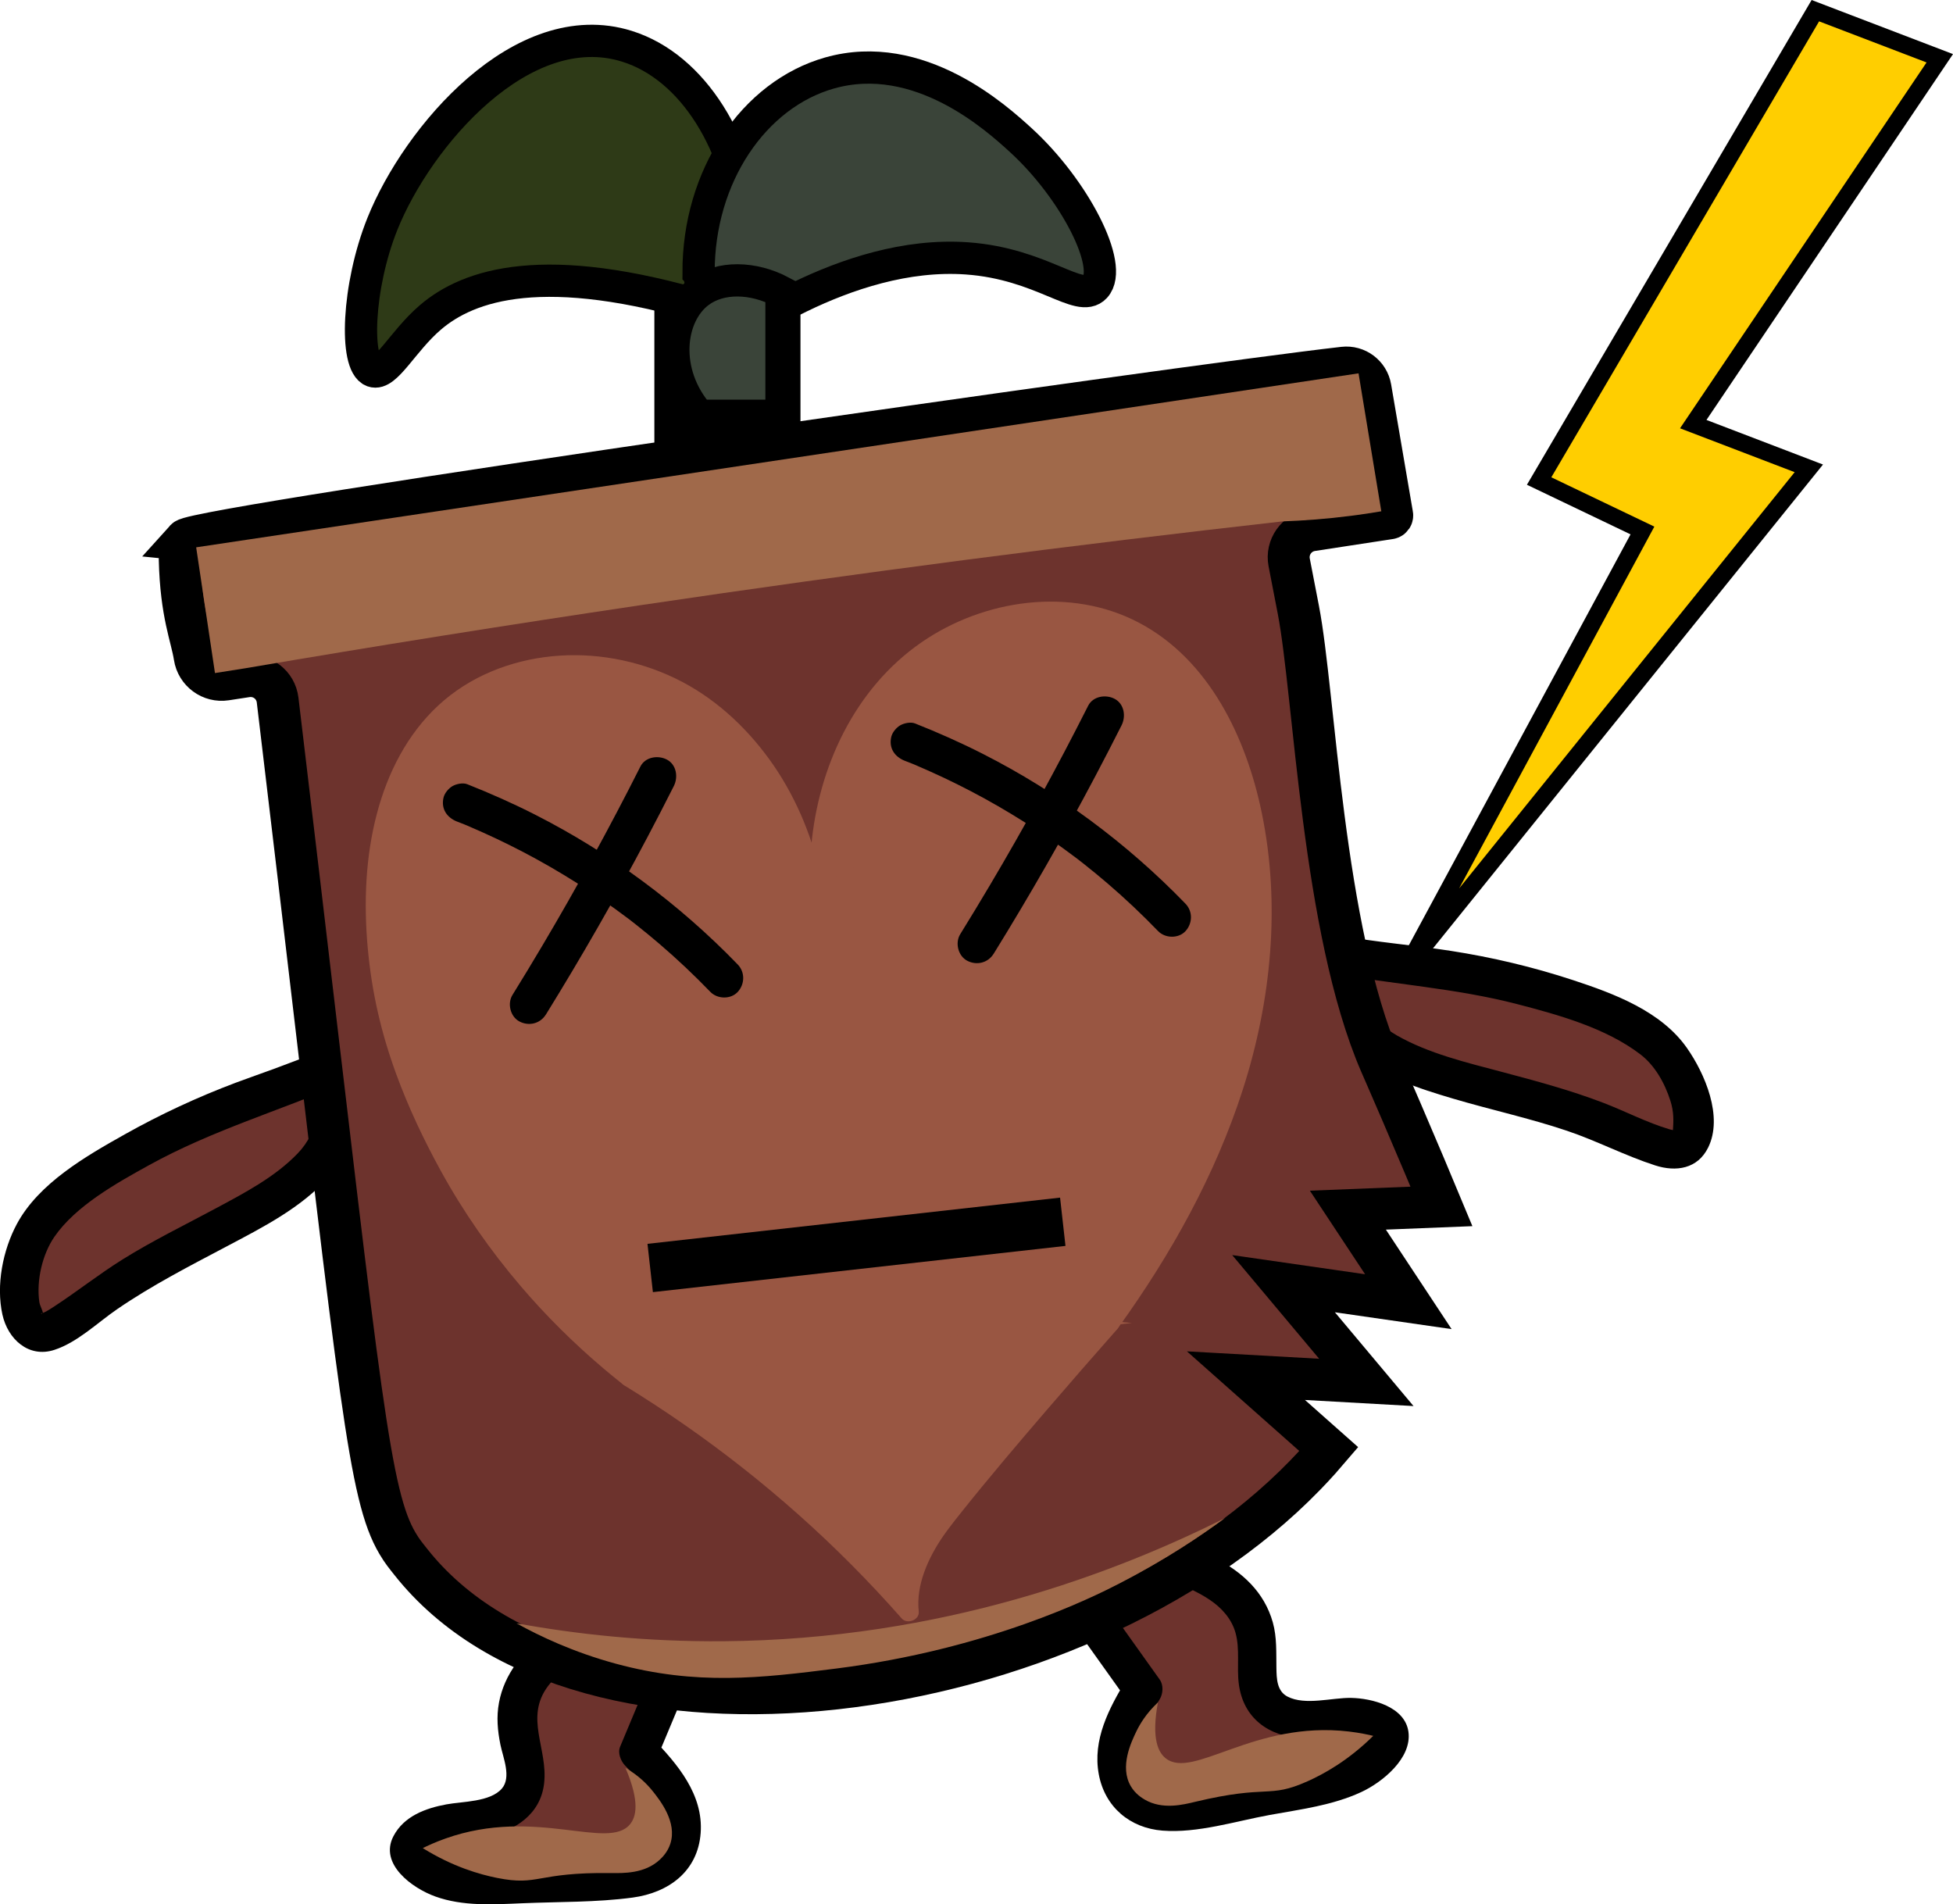 <?xml version="1.0" encoding="UTF-8"?>
<svg xmlns="http://www.w3.org/2000/svg" viewBox="0 0 605.42 590.26">
  <defs>
    <style>
      .cls-1 {
        fill: #3a4439;
      }

      .cls-1, .cls-2, .cls-3, .cls-4, .cls-5, .cls-6 {
        stroke-miterlimit: 10;
      }

      .cls-1, .cls-2, .cls-4, .cls-5, .cls-6 {
        stroke: #000;
      }

      .cls-1, .cls-2, .cls-5 {
        stroke-width: 10px;
      }

      .cls-2 {
        fill: #2e3a17;
      }

      .cls-3 {
        stroke: #995642;
        stroke-width: 2.06px;
      }

      .cls-3, .cls-7 {
        fill: #995642;
      }

      .cls-4 {
        stroke-width: 13px;
      }

      .cls-4, .cls-8 {
        fill: #6d332d;
      }

      .cls-5 {
        fill: #75a833;
      }

      .cls-6 {
        fill: #ffce00;
        stroke-width: 5.35px;
      }

      .cls-9 {
        fill: #a0694a;
      }
    </style>
  </defs>
  <g id="Laag_1" data-name="Laag 1">
    <g>
      <path class="cls-8" d="M103.54,330.55s-.1.04-.11.05c0,0,0,0,0,0-13.22,5.29-23.15,8.74-25.28,9.51-27.32,9.78-47.1,23.1-47.1,23.1-16.67,11.23-20.05,17.88-21.15,20.28-4.68,10.19-5.67,25.16.48,28.88,6.21,3.76,13.52-7.69,40.2-22.42,17.1-9.44,42.96-20.67,50.35-33.93,2.33-4.18,3.32-8.61,3.32-8.61,1.26-6.65.24-12.88-.71-16.86Z"/>
      <path d="M100.51,325.37c3.84-1.64-1.89.72-2.2.84-1.64.65-3.28,1.28-4.93,1.92-2.78,1.07-5.56,2.11-8.35,3.14-3.99,1.47-8.02,2.85-12.01,4.35-11.81,4.45-23.3,9.79-34.31,15.97-12.14,6.81-26.67,15.17-33.45,27.74-4.39,8.15-6.52,19.03-4.51,28.14,1.68,7.6,8.11,13.54,16.1,10.94,7.19-2.34,13.37-8.44,19.49-12.63,10.83-7.42,22.42-13.36,34-19.48,11.04-5.84,23.28-12.04,31.62-21.59,8.83-10.12,10.25-23.01,7.36-35.75-1.71-7.53-13.28-4.34-11.57,3.19,2.07,9.11,1.24,18.39-5.48,25.38-7.01,7.29-16.45,12.23-25.27,16.96-9.7,5.21-19.6,10.03-28.96,15.86-7.29,4.54-13.99,9.87-21.17,14.56-.99.65-1.99,1.31-3.06,1.83-1.33.64.27-.58-.66.27-.83.76-.26-.31.18.07-.18-.16.06.64,0,.04-.12-1.1-.96-2.36-1.14-3.58-.94-6.55.9-14.7,4.68-20.19,6.57-9.53,19.09-16.55,29.43-22.25,19.31-10.65,40.1-16.75,60.26-25.36,7.08-3.02.97-13.36-6.06-10.36Z"/>
    </g>
    <g>
      <path class="cls-8" d="M348.57,480.93c17.08,2.66,37.98,8.9,40.73,25.97,1.2,7.39-1.34,16.1,3.63,21.7,9.05,10.2,30.9-2.77,37.78,9-2.31,10.91-15.5,14.94-26.47,16.94-10.69,1.95-21.38,3.9-32.07,5.85-6.65,1.21-14.11,2.27-19.68-1.58-5.35-3.7-7.16-11.05-6.07-17.46s4.53-12.15,7.91-17.71c-8.05-11.29-16.1-22.59-24.16-33.88"/>
      <path d="M346.98,486.71c9.63,1.54,19.86,3.66,28.08,9.2,3.65,2.46,6.72,5.85,7.93,10.15,1.45,5.12.35,10.7,1.04,15.94,1.39,10.62,9.3,16.23,19.54,16.79,4.35.23,8.69-.38,13.04-.5,2.91-.08,7.11-.46,8.93,2.33-.2-1.54-.4-3.08-.6-4.62-1.81,7.05-9.45,9.67-15.8,11.34-9.52,2.5-19.44,3.78-29.12,5.55-6.91,1.26-20.36,6.13-25.71-.58-6.15-7.73,1.13-18.88,5.21-25.63,1.03-1.7,1.2-4.37,0-6.06-8.05-11.29-16.1-22.59-24.16-33.88-4.45-6.24-14.86-.25-10.36,6.06,8.05,11.29,16.1,22.59,24.16,33.88v-6.06c-5.39,8.9-10.54,18.62-8.54,29.36,1.88,10.1,9.64,16.65,19.76,17.44,10.83.85,22.63-2.92,33.2-4.85,9.6-1.75,19.48-2.96,28.42-7.11,6.45-2.99,15.72-10.44,14.61-18.65-1.06-7.84-11.36-10.42-17.8-10.53-5.91-.1-14.19,2.43-19.68-.4-3.32-1.71-3.39-5.58-3.45-8.89-.08-4.72.18-9.5-1.11-14.1-5.27-18.81-27.43-25.02-44.39-27.74-7.55-1.21-10.81,10.35-3.19,11.57h0Z"/>
    </g>
    <g>
      <path class="cls-8" d="M413.87,295.78s.11.02.12.02c0,0,0,0,0,0,14.06,2.23,24.51,3.4,26.76,3.68,28.81,3.49,51.04,12.11,51.04,12.11,18.74,7.26,23.51,13,25.12,15.1,6.82,8.9,11.09,23.28,5.92,28.27-5.22,5.04-14.89-4.51-44.17-12.96-18.76-5.42-46.47-10.65-56.61-21.95-3.19-3.56-5.15-7.66-5.15-7.66-2.7-6.2-3.09-12.51-3.04-16.6Z"/>
      <path d="M412.27,301.57c19.4,3.54,38.94,4.7,58.11,9.68,12.85,3.34,27.34,7.36,38.05,15.5,4.58,3.48,7.63,8.94,9.38,14.44,1.11,3.48.99,6.12.77,9.53.03-.42.62-.39,1.12-.38-.35-.01-1.64-.25-.4.1-.57-.16-1.16-.22-1.73-.39-7.02-2.08-13.64-5.57-20.47-8.19-10.39-3.99-21.08-6.84-31.82-9.69s-22.36-5.61-32.22-11.21c-9.56-5.44-13.2-14.46-13.2-25.18,0-7.72-12-7.73-12,0,0,11.4,3.3,23,12.2,30.69,8.49,7.32,19.88,10.95,30.45,14.08,11.71,3.46,23.67,6.05,35.25,9.95,9.28,3.12,18.04,7.74,27.34,10.73,6.46,2.08,13.14,1.09,16.41-5.52,4.75-9.58-1.01-22.95-6.59-30.91-7.99-11.38-22.53-16.81-35.28-21-12.36-4.07-25.1-7.09-37.95-9.08-11.38-1.77-22.9-2.65-34.24-4.72-7.55-1.38-10.79,10.18-3.19,11.57Z"/>
    </g>
    <g>
      <path class="cls-8" d="M194.18,500.08c-16.06,6.38-35.06,17.09-33.98,34.34.47,7.47,4.87,15.4,1.26,21.97-6.56,11.95-30.75,4.14-34.85,17.14,4.67,10.13,18.42,11.14,29.56,10.67,10.86-.46,21.72-.93,32.57-1.39,6.76-.29,14.27-.91,18.84-5.89,4.4-4.79,4.54-12.36,2.06-18.37-2.48-6.02-7.11-10.85-11.63-15.52,5.35-12.8,10.71-25.59,16.06-38.39"/>
      <path d="M192.58,494.29c-15.18,6.1-34.5,15.55-37.89,33.42-.84,4.44-.45,8.75.45,13.14.8,3.93,3.47,10.03.42,13.55-3.62,4.17-12.2,3.96-17.17,4.88-6.51,1.2-13.21,3.67-16.44,9.89-4.47,8.62,5.83,16.08,12.98,18.66,8.6,3.1,18.03,2.48,26.99,2.1,11.32-.48,22.95-.25,34.19-1.76,11.15-1.51,20.21-8.11,21.09-20,.88-11.95-7.18-21.37-14.94-29.41l1.54,5.84c5.35-12.8,10.71-25.59,16.06-38.39,1.26-3.01-1.36-6.57-4.19-7.38-3.45-.99-6.14,1.22-7.38,4.19-5.35,12.8-10.71,25.59-16.06,38.39-.81,1.93.2,4.44,1.54,5.84,5.45,5.65,13.98,13.9,10.99,22.72s-16.71,6.86-23.68,7.16c-10.03.43-20.15,1.29-30.2,1.15-7-.1-15.55-.86-19.1-7.78l.6,4.62c1.91-5.24,14.2-4.92,18.6-5.86,8.76-1.86,16.58-6.88,17.69-16.47,1.25-10.8-6.2-20.42,1.29-30.28,6.15-8.1,16.61-12.95,25.8-16.64,7.08-2.85,3.99-14.46-3.19-11.57h0Z"/>
    </g>
    <path class="cls-4" d="M57.51,167.29s-.04.04-.04.04c-1.81,2.05-1.78,4.92-1.75,6.1.4,16.84,3.66,23.89,4.62,30.11.71,4.62,5.03,7.8,9.65,7.09l6.39-.98c4.76-.73,9.11,2.58,9.68,7.35,1.64,13.73,3.88,32.52,6.5,54.65,19.26,162.67,21.92,191.9,30.65,206.71,1.53,2.59,2.56,3.77,4.07,5.69,53.12,67.34,206.23,46.36,277.26-26.75,3.53-3.63,6.17-6.69,7.39-8.12-8.56-7.59-17.13-15.19-25.69-22.78,12.44.7,24.88,1.39,37.32,2.09-8.55-10.2-17.1-20.4-25.66-30.6,12.89,1.86,25.78,3.72,38.68,5.58-6.25-9.46-12.49-18.92-18.74-28.37,9.67-.39,19.34-.77,29.01-1.16-2.87-6.9-7.06-16.89-12.25-28.96-3.7-8.6-6.11-14.09-6.67-15.38-17.99-41.56-20.38-114.38-25.45-140.6-.95-4.89-1.89-9.78-2.84-14.67-.91-4.72,2.28-9.25,7.03-9.98l24.16-3.7c.51-.08.85-.58.73-1.08-2.24-13.12-4.48-26.23-6.73-39.35-.68-3.96-4.33-6.71-8.32-6.25-49.84,5.66-355.44,49.35-359.01,53.32Z"/>
    <path class="cls-9" d="M160.09,503.15c7.15,3.96,17.6,8.95,30.85,12.54,24.99,6.77,44.82,4.46,68.28,1.49,47.07-5.96,79.38-22.02,87.82-26.38,13.99-7.22,24.98-14.6,32.67-20.23-33.4,16.69-87.49,37.63-155.6,38.15-23.84.18-45.37-2.16-64.04-5.57Z"/>
    <path class="cls-9" d="M428.2,158.48c-3.03.52-6.15.99-9.38,1.4-7.5.96-14.63,1.5-21.3,1.73-64.67,7.29-130.99,15.88-198.86,25.96-41.6,6.18-82.47,12.71-122.59,19.56-3.14.5-6.29,1-9.43,1.49-1.94-12.99-3.89-25.98-5.83-38.97,120.11-17.98,240.22-35.95,360.33-53.93,2.35,14.25,4.71,28.5,7.06,42.75Z"/>
    <path class="cls-9" d="M425.71,538.05c-1.49-.36-4.18-.95-7.56-1.35-29.41-3.46-48.35,15.04-56.8,8.29-2.17-1.73-4.53-5.83-2.4-17.31-3.61,3.36-5.6,6.74-6.68,8.98-1.57,3.26-5.29,10.97-1.71,17.02,1.42,2.39,3.43,3.61,4.28,4.11,5.51,3.24,12,1.58,15.62.71,22.9-5.49,22.61-.88,34.88-6.38,4.94-2.21,12.56-6.35,20.38-14.09Z"/>
    <path class="cls-9" d="M131.06,572.84c1.37-.68,3.86-1.85,7.08-2.99,27.92-9.89,50.48,3.97,57.23-4.48,1.73-2.17,3.13-6.69-1.49-17.41,4.27,2.47,6.95,5.33,8.5,7.28,2.25,2.83,7.58,9.53,5.43,16.22-.85,2.65-2.55,4.28-3.27,4.96-4.66,4.38-11.35,4.19-15.07,4.15-23.54-.29-22.25,4.14-35.42,1.5-5.31-1.07-13.65-3.42-22.99-9.23Z"/>
    <g>
      <g>
        <g>
          <path class="cls-7" d="M254.19,271.25c-.04-23.68,8.48-48.15,26.62-64.42,18.14-16.27,46.57-22.63,68.66-12.18,19.69,9.31,31.24,29.58,36.77,49.97,7.64,28.17,5.96,58.33-2.18,86.52-8.13,28.19-22.54,54.52-39.92,78.65"/>
          <path class="cls-7" d="M257.27,271.25c0-23.11,8.32-46.83,25.99-62.49,16.23-14.37,40.74-20.45,61.28-12.86,21,7.76,33.28,29.21,38.84,49.98,7.23,27.03,5.66,55.82-1.79,82.63-7.14,25.69-19.55,49.63-34.47,71.63-1.84,2.72-3.73,5.41-5.65,8.08-.97,1.35-.24,3.44,1.11,4.22,1.55.91,3.24.25,4.22-1.11,16.18-22.49,29.89-47.01,38.42-73.46,8.89-27.59,11.81-57.42,5.92-85.94-4.78-23.18-16.25-47.44-38.09-58.93-21.21-11.17-48.06-7.25-67.38,6.09-20.7,14.29-31.99,38.62-34.19,63.2-.27,2.98-.39,5.96-.39,8.95,0,3.97,6.17,3.98,6.17,0h0Z"/>
        </g>
        <g>
          <path class="cls-7" d="M251.29,271.58c-5.2-23.11-18.92-45.08-40.21-56.93-21.29-11.85-50.43-11.76-69.66,3.31-17.14,13.43-23.92,35.76-24.8,56.86-1.54,37.05,11.42,65.33,21.27,83.9,16.76,31.61,39.04,53.65,57.22,68.05"/>
          <path class="cls-7" d="M254.26,270.76c-2.86-12.6-8.11-24.8-15.69-35.29-7.63-10.56-17.59-19.63-29.4-25.28-11.72-5.61-25.05-8.07-38-6.78s-25.58,6.24-35.28,15.23-15.7,20.92-19.02,33.43c-3.59,13.52-4.13,27.82-2.88,41.7s4.2,26.45,8.79,39.03c3.79,10.39,8.54,20.42,13.86,30.11,6.98,12.71,15.32,24.65,24.72,35.68,7.82,9.17,16.4,17.68,25.59,25.47,1.97,1.67,3.96,3.3,5.98,4.9,1.3,1.03,3.09,1.27,4.36,0,1.07-1.07,1.31-3.32,0-4.36-19.19-15.23-36.01-33.44-49.08-54.19-6.1-9.7-11.47-19.94-16.01-30.46-.9-2.09-2.05-4.94-2.99-7.46-1.01-2.7-1.95-5.42-2.82-8.17-1.95-6.18-3.52-12.48-4.66-18.86-2.36-13.17-2.98-27.29-1.19-40.34,1.68-12.29,5.56-24.29,12.84-34.38,6.98-9.68,17.18-16.44,28.69-19.47s24.24-2.54,35.84,1.09c23.56,7.38,40.56,28.34,48.01,51.33.93,2.87,1.72,5.79,2.39,8.73.37,1.63,2.24,2.58,3.79,2.15,1.67-.46,2.52-2.16,2.15-3.79h0Z"/>
        </g>
        <g>
          <path class="cls-7" d="M195.11,426.77c14.08,8.62,29.87,19.54,46.18,33.23s29.67,27.25,40.43,39.49c-.53-4.32.28-8.59,1.78-12.72,1.84-5.05,4.48-9.64,6.01-11.92,4.19-6.23,25.01-31.53,54.64-65.06"/>
          <path class="cls-7" d="M193.55,429.43c25.54,15.66,49.2,34.28,70.34,55.52,5.39,5.41,10.6,10.99,15.65,16.72,1.67,1.9,5.56.48,5.27-2.18-.91-8.23,2.96-16.63,7.52-23.29.75-1.1,1.56-2.16,2.36-3.22.21-.27.94-1.22.36-.48.31-.4.62-.8.94-1.21.67-.85,1.34-1.7,2.01-2.54,8.57-10.75,17.49-21.23,26.45-31.66,7.23-8.42,14.53-16.79,21.88-25.11,1.1-1.25,1.23-3.13,0-4.36-1.12-1.12-3.26-1.25-4.36,0-12.2,13.82-24.29,27.74-36.11,41.88-6.32,7.56-12.88,15.09-18.56,23.16-2.1,2.98-3.82,6.27-5.27,9.6-2.37,5.44-4.06,11.25-3.39,17.24l5.27-2.18c-9.46-10.74-19.53-20.94-30.15-30.54-11.87-10.72-24.43-20.7-37.54-29.86-6.38-4.46-12.9-8.73-19.54-12.8-3.39-2.08-6.5,3.25-3.11,5.33h0Z"/>
        </g>
      </g>
      <path class="cls-3" d="M341.1,410.13l-140.02,15.68c-3.93-1.24-9.66-3.53-15.56-7.89-6.55-4.84-10.53-10.18-12.77-13.72l-10.96-97.87c-1.51-13.52,8.71-25.76,22.84-27.34l140.02-15.68c14.13-1.58,26.81,8.09,28.32,21.61l10.96,97.87c-3.65,5.74-8.27,12.07-14.11,18.52-2.95,3.26-5.88,6.19-8.73,8.82Z"/>
    </g>
    <rect x="201.17" y="378.32" width="128.7" height="15.06" transform="translate(-41.31 31.96) rotate(-6.39)"/>
    <g>
      <path d="M169.23,314.46c11.12-17.98,21.63-36.33,31.5-55.02,2.77-5.24,5.48-10.5,8.15-15.79,1.41-2.8.83-6.63-2.15-8.21-2.73-1.44-6.7-.84-8.21,2.15-9.52,18.87-19.67,37.43-30.45,55.61-3.02,5.1-6.09,10.16-9.21,15.2-1.65,2.67-.66,6.72,2.15,8.21,2.94,1.55,6.44.7,8.21-2.15h0Z"/>
      <path d="M141.68,254.65c1.44.57,2.92,1.11,4.32,1.76-1.48-.69-.16-.07.13.06.33.14.65.28.97.42.84.37,1.68.74,2.52,1.11,2.84,1.27,5.65,2.6,8.44,3.99,5.7,2.83,11.28,5.91,16.72,9.2s10.76,6.81,15.91,10.54c1.15.83,2.28,1.67,3.41,2.52.68.51,1.37,1,2.03,1.54-1.07-.88-.45-.35-.21-.16.45.35.89.7,1.34,1.05,2.44,1.93,4.85,3.91,7.21,5.93,5.48,4.7,10.73,9.65,15.74,14.84,2.19,2.26,6.32,2.36,8.49,0s2.33-6.07,0-8.49c-18.18-18.8-39.56-34.63-62.88-46.48-6.83-3.47-13.84-6.58-20.96-9.4-1.36-.54-3.42-.1-4.62.6s-2.43,2.16-2.76,3.59c-.79,3.46,1.06,6.14,4.19,7.38h0Z"/>
    </g>
    <g>
      <path d="M308.03,295.63c11.12-17.98,21.63-36.33,31.5-55.02,2.77-5.24,5.48-10.5,8.15-15.79,1.41-2.8.83-6.63-2.15-8.21-2.73-1.44-6.7-.84-8.21,2.15-9.52,18.87-19.67,37.43-30.45,55.61-3.02,5.1-6.09,10.16-9.21,15.2-1.65,2.67-.66,6.72,2.15,8.21,2.94,1.55,6.44.7,8.21-2.15h0Z"/>
      <path d="M280.48,235.81c1.44.57,2.92,1.11,4.32,1.76-1.48-.69-.16-.07.13.06.33.14.65.28.97.42.84.37,1.68.74,2.52,1.11,2.84,1.27,5.65,2.6,8.44,3.99,5.7,2.83,11.28,5.91,16.72,9.2s10.76,6.81,15.91,10.54c1.15.83,2.28,1.67,3.41,2.52.68.51,1.37,1,2.03,1.54-1.07-.88-.45-.35-.21-.16.45.35.89.7,1.34,1.05,2.44,1.93,4.85,3.91,7.21,5.93,5.48,4.7,10.73,9.65,15.74,14.84,2.19,2.26,6.32,2.36,8.49,0s2.33-6.07,0-8.49c-18.18-18.8-39.56-34.63-62.88-46.48-6.83-3.47-13.84-6.58-20.96-9.4-1.36-.54-3.42-.1-4.62.6s-2.43,2.16-2.76,3.59c-.79,3.46,1.06,6.14,4.19,7.38h0Z"/>
    </g>
  </g>
  <g id="Laag_2" data-name="Laag 2">
    <polygon class="cls-6" points="562.75 3.31 601.32 18.06 524.9 131.46 560.73 145.17 436.17 299.67 509.15 164.43 477.12 149.1 562.75 3.31"/>
    <rect class="cls-5" x="207.85" y="57.55" width="35.29" height="76.1"/>
    <path class="cls-2" d="M232,73.05c-2.43-28.25-17.07-52.28-37.66-58.71-32.42-10.13-64.94,27.95-75.81,55.08-7.77,19.39-8.63,43.55-2.96,45.61,4.06,1.47,9.24-9.24,17.77-16.58,11.97-10.3,35.41-18.18,86.41-2.85l12.25-22.54Z"/>
    <path class="cls-1" d="M216.55,84.54c-.09-30.03,17.19-55.27,40.58-61.91,27.83-7.9,51.92,14.07,59.23,20.73,16.74,15.26,29.01,39.23,23.1,45.61-4.84,5.22-16.38-7.21-39.68-8.88-37.92-2.72-74.15,25.4-77.6,27h0l-5.62-22.54Z"/>
    <path class="cls-1" d="M242.26,128.87h-25.51c-11.72-13.25-9.61-31.28,0-38.39,6.57-4.87,16.72-4.67,25.51,0v38.39Z"/>
  </g>
</svg>